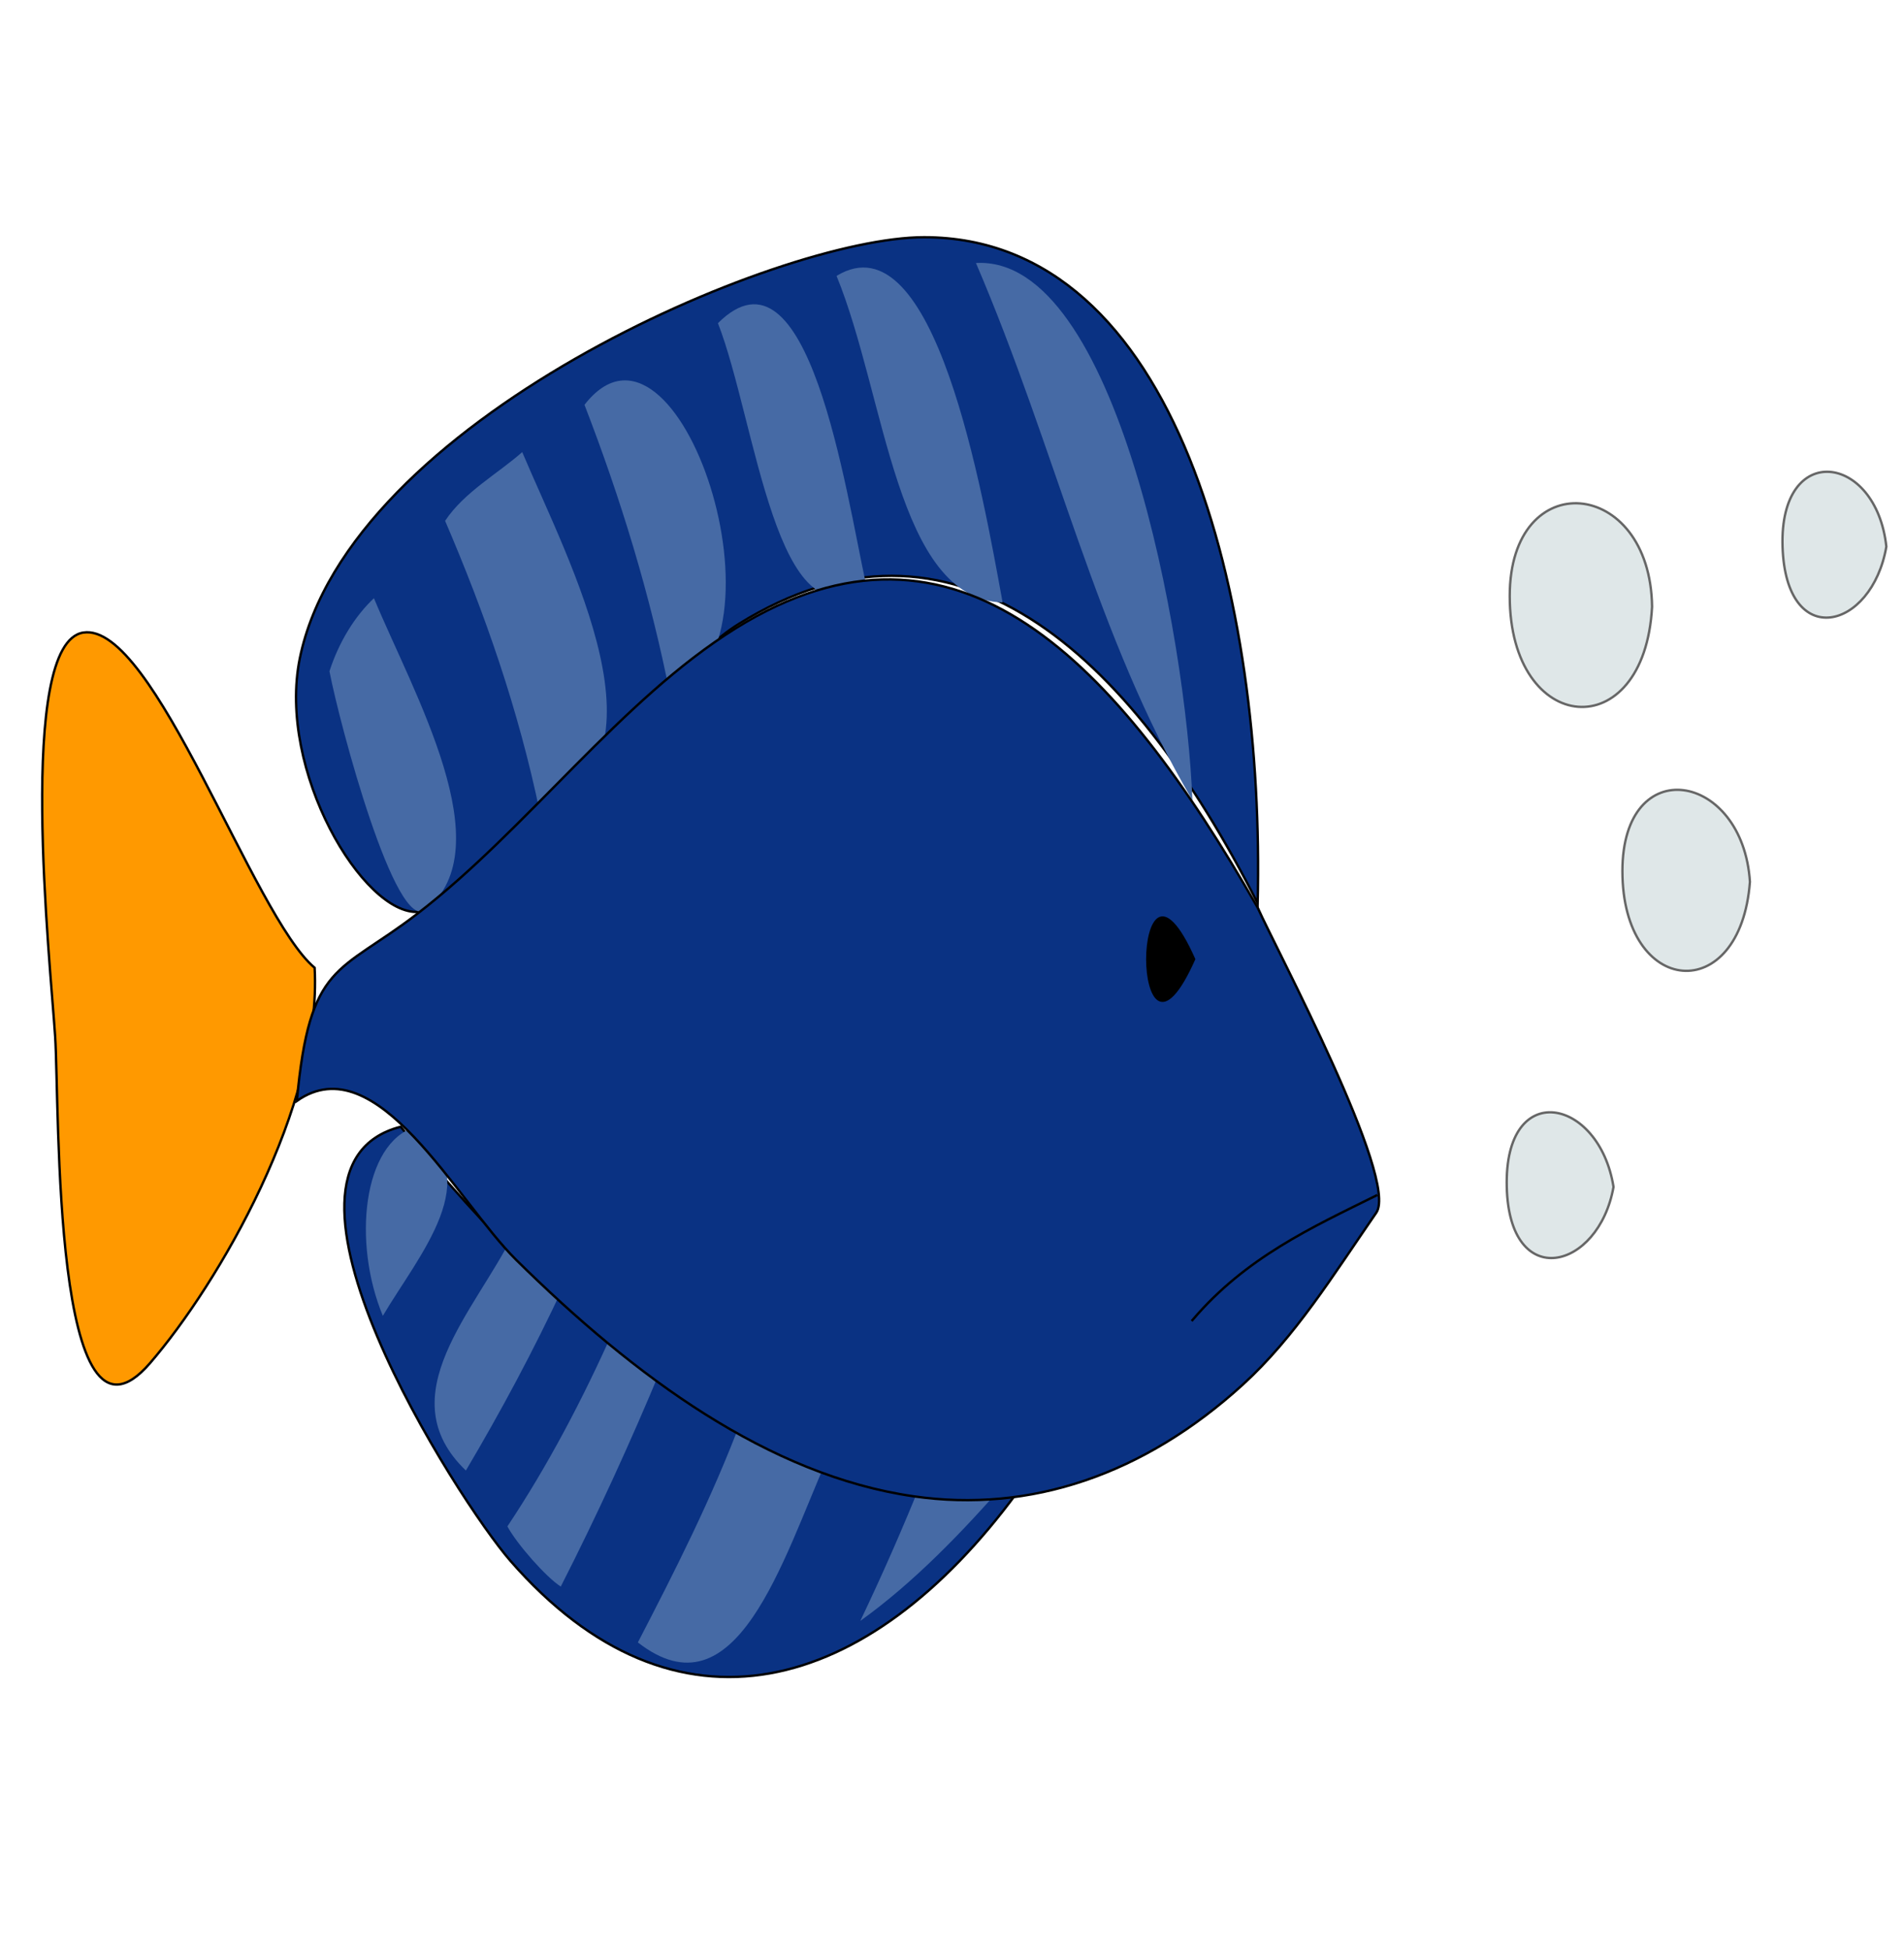 <?xml version="1.0" encoding="UTF-8" standalone="no"?>
<svg
   xmlns:dc="http://purl.org/dc/elements/1.1/"
   xmlns:cc="http://creativecommons.org/ns#"
   xmlns:rdf="http://www.w3.org/1999/02/22-rdf-syntax-ns#"
   xmlns:svg="http://www.w3.org/2000/svg"
   xmlns="http://www.w3.org/2000/svg"
   xmlns:sodipodi="http://sodipodi.sourceforge.net/DTD/sodipodi-0.dtd"
   xmlns:inkscape="http://www.inkscape.org/namespaces/inkscape"
   inkscape:version="1.0 (4035a4f, 2020-05-01)"
   sodipodi:docname="3.svg"
   xml:space="preserve"
   enable-background="new 0 0 822.05 841.89"
   viewBox="0 0 822.05 841.89"
   height="841.89px"
   width="822.05px"
   y="0px"
   x="0px"
   id="Layer_1"
   version="1.1"><defs
   id="defs55" /><sodipodi:namedview
   inkscape:current-layer="Layer_1"
   inkscape:window-maximized="0"
   inkscape:window-y="23"
   inkscape:window-x="0"
   inkscape:cy="420.94501"
   inkscape:cx="411.02499"
   inkscape:zoom="0.71743338"
   showgrid="false"
   id="namedview53"
   inkscape:window-height="744"
   inkscape:window-width="1271"
   inkscape:pageshadow="2"
   inkscape:pageopacity="0"
   guidetolerance="10"
   gridtolerance="10"
   objecttolerance="10"
   borderopacity="1"
   bordercolor="#666666"
   pagecolor="#ffffff" />
<path
   id="path10"
   d="m 542.993,389.938 c 3.16,-129.774 -34.037,-287.531 -144.04,-287.531 -63.014,0 -248.617,79.193 -269.514,181.794 -9.893,48.575 27.509,110.998 51.214,109.447 40.142,-2.629 99.024,-99.915 138.278,-124.288 92.243,-57.279 168.312,10.68 224.062,120.578 z"
   stroke-miterlimit="10"
   stroke-linecap="square"
   stroke-width="1.027"
   stroke="#000000"
   fill="#0a3283" />
<path
   style="stroke-width:2.055"
   id="path12"
   d="m 142.243,289.766 c 4.404,22.973 28.605,113.422 41.611,102.955 33.226,-26.742 -5.516,-93.741 -22.406,-134.49 -8.283,7.808 -15.12,18.916 -19.205,31.536 z"
   fill="#466aa5" />
<path
   style="stroke-width:2.055"
   id="path14"
   d="m 309.969,139.508 c 16.407,42.045 25.295,140.849 64.018,113.157 -8.985,-41.187 -24.933,-152.091 -64.018,-113.157 z"
   fill="#466aa5" />
<path
   style="stroke-width:2.055"
   id="path16"
   d="m 192.176,224.84 c 17.044,39.705 31.671,81.243 40.971,126.143 58.956,-22.134 12.561,-107.892 -7.682,-155.823 -10.13,9.033 -25.127,17.291 -33.289,29.681 z"
   fill="#466aa5" />
<path
   style="stroke-width:2.055"
   id="path18"
   d="m 252.353,174.754 c 15.436,39.953 28.489,82.05 37.13,126.143 54.953,-22.31 3.213,-178.104 -37.13,-126.143 z"
   fill="#466aa5" />
<path
   style="stroke-width:2.055"
   id="path20"
   d="m 421.363,113.537 c 34.563,80.519 52.056,161.819 93.462,231.88 -2.731,-70.234 -32.794,-235.35 -93.462,-231.88 z"
   fill="#466aa5" />
<path
   style="stroke-width:2.055"
   id="path22"
   d="m 361.183,119.103 c 21.341,52.127 25.742,139.501 71.7,140.983 -8.635,-47.061 -29.243,-166.867 -71.7,-140.983 z"
   fill="#466aa5" />
<path
   id="path24"
   d="m 172.971,486.4 c -67.669,17.42 25.09,161.794 47.373,187.359 71.164,81.641 154.566,57.882 218.94,-29.681 C 341.044,660.759 244.693,573.864 172.971,486.4 Z"
   stroke-miterlimit="10"
   stroke-linecap="square"
   stroke-width="1.027"
   stroke="#000000"
   fill="#0a3283" />
<path
   style="stroke-width:2.055"
   id="path26"
   d="m 221.625,532.776 c -16.332,33.151 -54.087,69.796 -20.486,102.027 15.057,-25.409 29.332,-51.995 42.252,-79.767 -6.8,-6.953 -14.036,-18.058 -21.766,-22.26 z"
   fill="#466aa5" />
<path
   style="stroke-width:2.055"
   id="path28"
   d="m 179.373,486.4 c -22.812,7.086 -27.207,49.99 -14.084,81.622 15.625,-26.403 45.396,-59.871 14.084,-81.622 z"
   fill="#466aa5" />
<path
   style="stroke-width:2.055"
   id="path30"
   d="m 398.313,638.513 c -8.414,20.908 -17.377,41.315 -26.887,61.216 22.993,-16.525 43.913,-38.127 64.018,-61.216 -12.068,0 -25.165,-2.068 -37.13,0 z"
   fill="#466aa5" />
<path
   style="stroke-width:2.055"
   id="path32"
   d="m 320.212,612.543 c -12.839,34.197 -28.721,65.404 -44.812,96.462 42.486,33.094 62.42,-35.468 81.943,-79.767 -11.844,-4.662 -25.09,-14.573 -37.13,-16.695 z"
   fill="#466aa5" />
<path
   style="stroke-width:2.055"
   id="path34"
   d="m 265.157,573.587 c -13.503,30.395 -28.745,59.314 -46.093,85.332 4.155,7.712 16.856,22.065 23.046,25.971 15.547,-30.517 30.042,-62.104 43.532,-94.607 -6.829,-5.565 -13.657,-11.13 -20.486,-16.695 z"
   fill="#466aa5" />
<path
   id="path36"
   d="M 135.841,417.764 C 109.345,395.691 66.444,268.354 35.974,273.071 6.911,277.57 21.77,415.926 23.81,447.444 25.77,477.726 22.526,637.405 64.781,588.427 94.33,554.178 139.141,477.219 135.841,417.764 Z"
   stroke-miterlimit="10"
   stroke-linecap="square"
   stroke-width="1.027"
   stroke="#000000"
   fill="#ff9900" />
<path
   id="path38"
   d="M 542.993,391.793 C 482.357,285.794 413.133,211.929 317.651,271.216 c -49.584,30.789 -90.176,86.954 -137.638,123.36 -33.95,26.04 -46.332,20.537 -51.854,80.694 34.578,-24.365 69.021,43.247 94.746,68.636 51.158,50.487 109.103,93.036 171.567,102.027 50.265,7.235 99.376,-9.273 142.119,-48.231 22.625,-20.621 39.162,-47.464 57.616,-74.202 9.901,-14.346 -43.243,-113.808 -51.214,-131.708 z"
   stroke-miterlimit="10"
   stroke-linecap="square"
   stroke-width="1.027"
   stroke="#000000"
   fill="#0a3283" />
<path
   style="stroke-width:2.055"
   id="path40"
   d="m 516.106,414.054 c -28.364,64.014 -28.364,-64.014 0,0 z" />
<path
   id="path42"
   d="m 594.207,516.081 c -27.7,13.73 -56.38,26.722 -79.382,53.796"
   stroke-miterlimit="10"
   stroke-linecap="square"
   stroke-width="1.027"
   stroke="#000000"
   fill="none" />
<path
   id="path44"
   d="m 696.635,512.371 c -6.421,36.047 -44.971,45.55 -46.093,0 -1.161,-47.076 39.925,-38.612 46.093,0 z"
   stroke-miterlimit="10"
   stroke-linecap="square"
   stroke-width="1.027"
   stroke="#666666"
   fill="#dfe7e8" />
<path
   id="path46"
   d="m 755.531,380.663 c -4.094,54.086 -55.055,49.769 -55.055,-4.638 0,-51.733 51.984,-42.901 55.055,4.638 z"
   stroke-miterlimit="10"
   stroke-linecap="square"
   stroke-width="1.027"
   stroke="#666666"
   fill="#dfe7e8" />
<path
   id="path48"
   d="m 713.28,261.941 c -3.281,60.766 -61.457,55.881 -61.457,-4.638 0,-56.73 60.718,-51.399 61.457,4.638 z"
   stroke-miterlimit="10"
   stroke-linecap="square"
   stroke-width="1.027"
   stroke="#666666"
   fill="#dfe7e8" />
<path
   id="path50"
   d="m 814.428,235.97 c -6.263,36.198 -43.382,45.283 -44.812,0 -1.446,-45.738 40.428,-40.353 44.812,0 z"
   stroke-miterlimit="10"
   stroke-linecap="square"
   stroke-width="1.027"
   stroke="#666666"
   fill="#dfe7e8" />
</svg>
